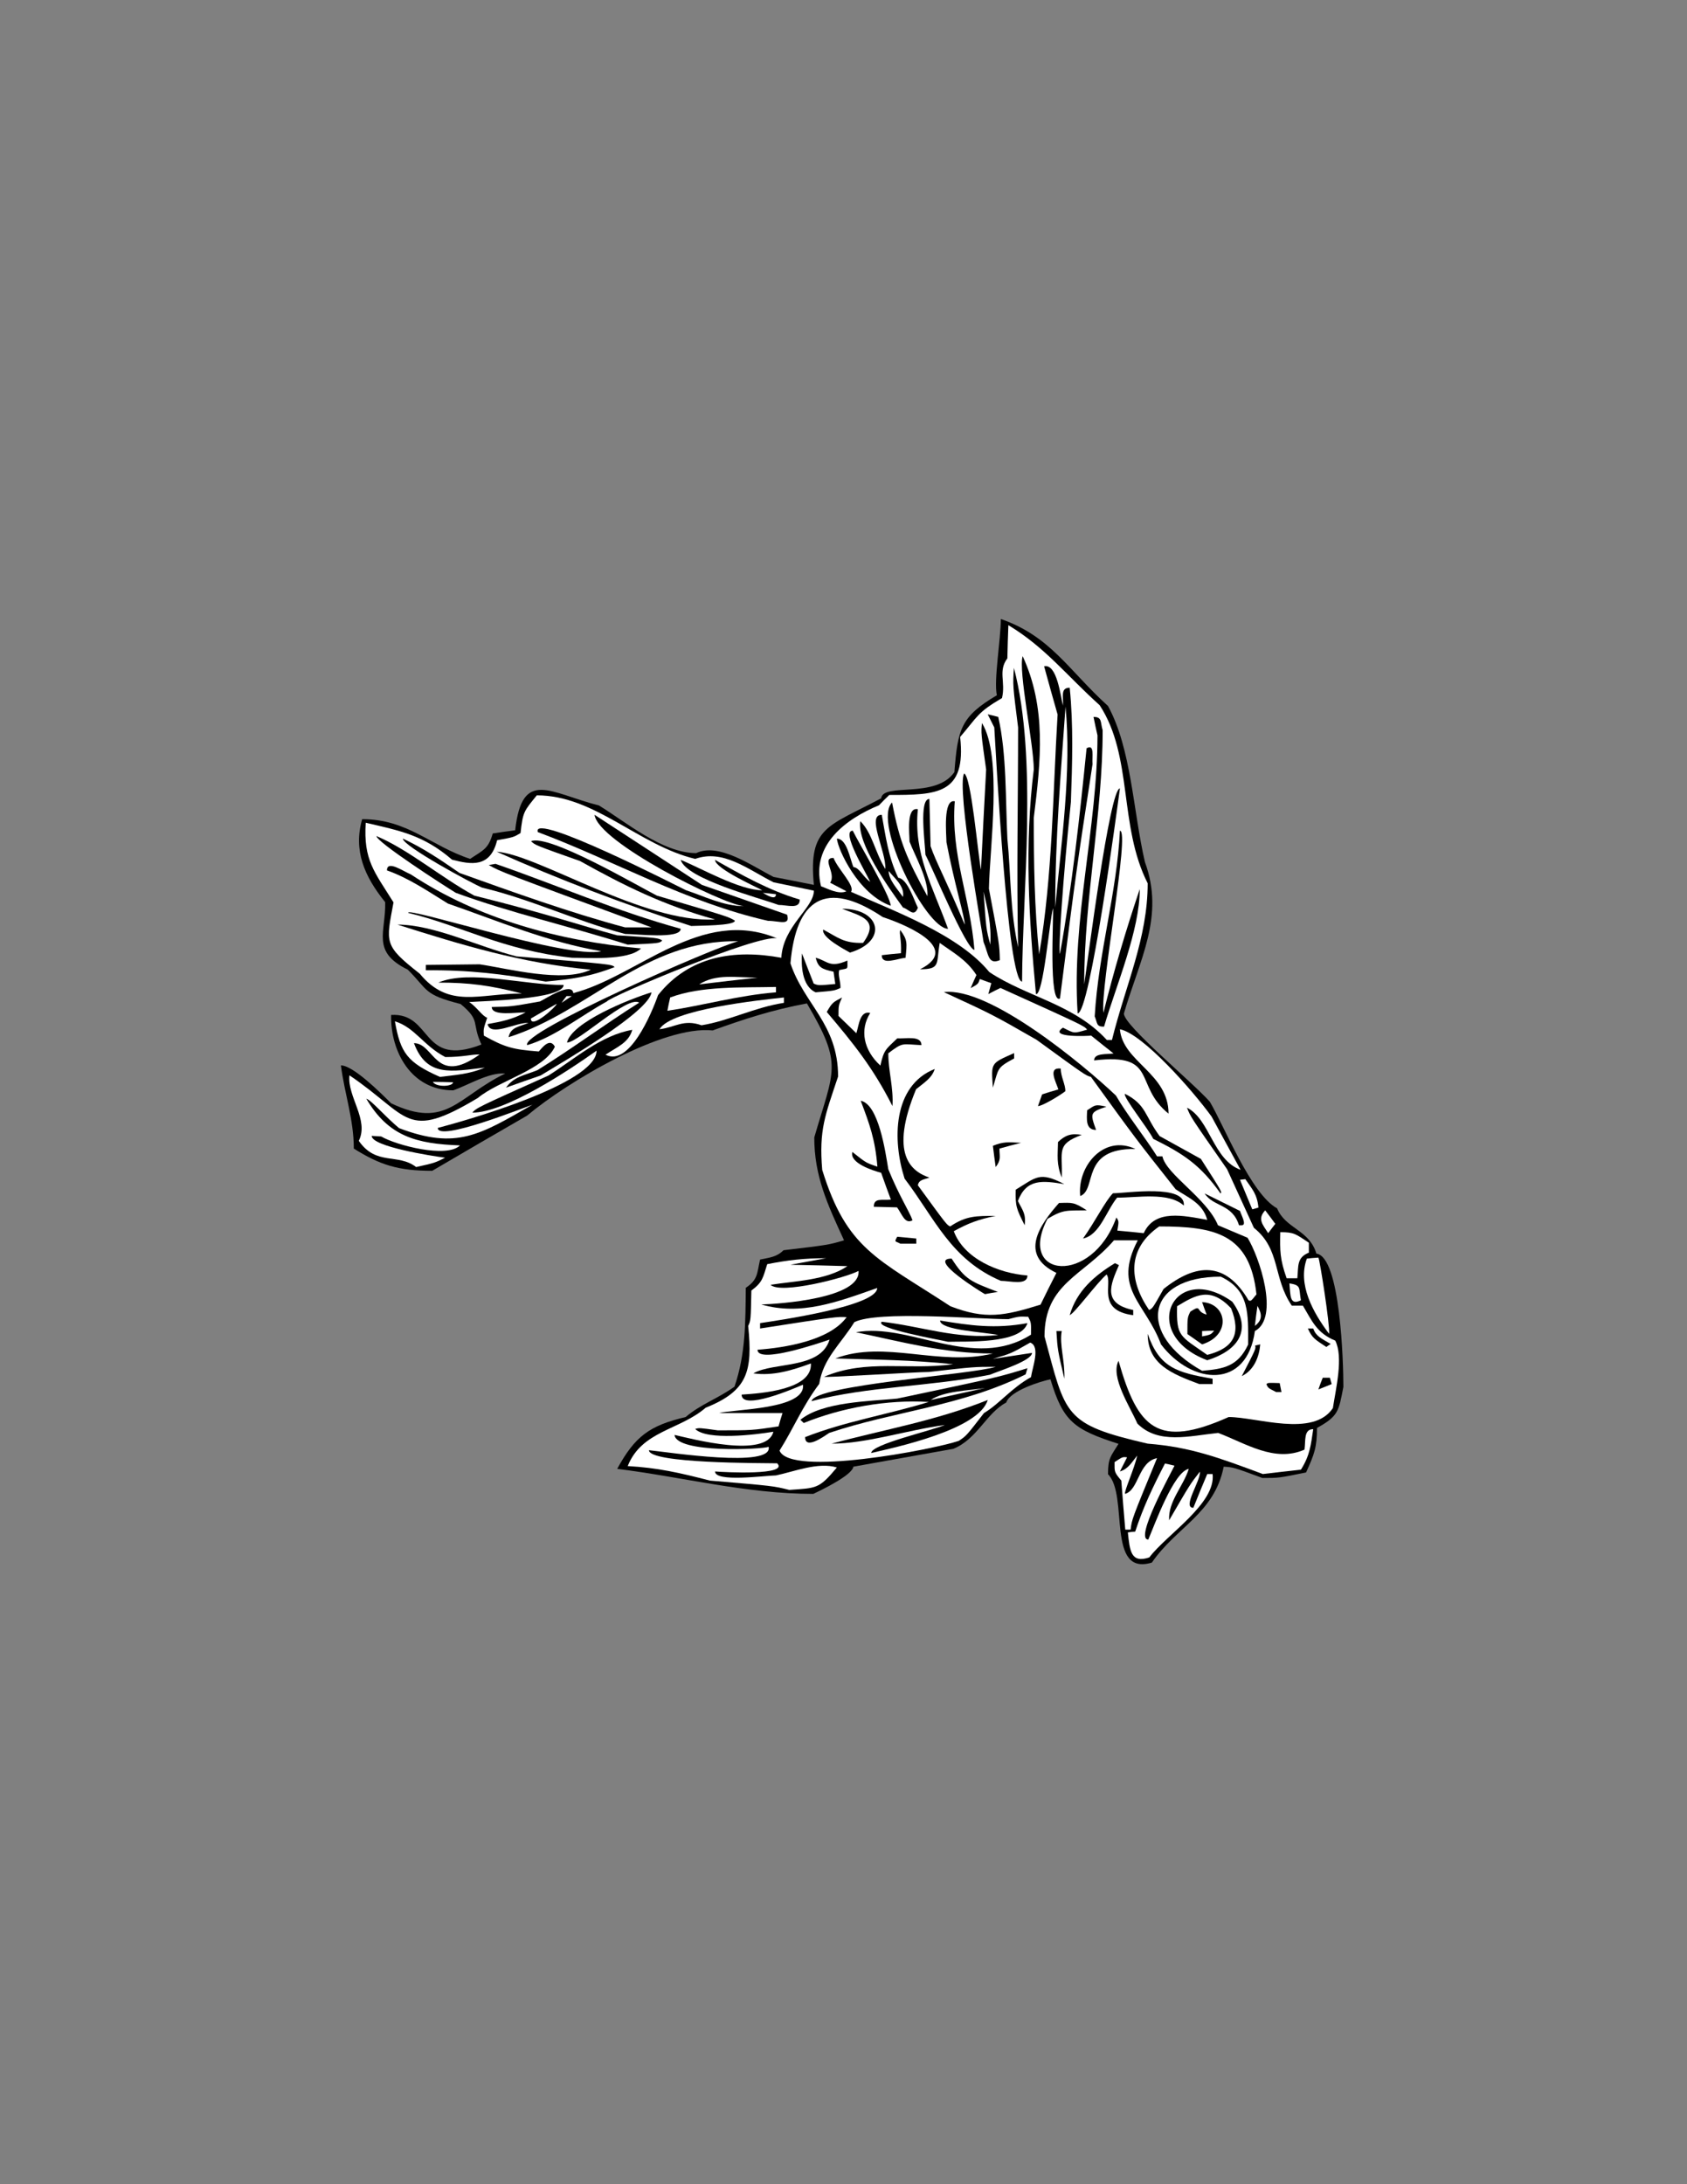 <?xml version="1.0" encoding="utf-8"?>
<!-- Generator: Adobe Illustrator 14.0.0, SVG Export Plug-In . SVG Version: 6.00 Build 43363)  -->
<!DOCTYPE svg PUBLIC "-//W3C//DTD SVG 1.0//EN" "http://www.w3.org/TR/2001/REC-SVG-20010904/DTD/svg10.dtd">
<svg version="1.0" id="Layer_1" xmlns="http://www.w3.org/2000/svg" xmlns:xlink="http://www.w3.org/1999/xlink" x="0px" y="0px"
	 width="612px" height="792px" viewBox="0 0 612 792" enable-background="new 0 0 612 792" xml:space="preserve">
<rect x="0" y="0" width="612" height="792" fill="#808080" stroke="none"/>
<g>
	<path fill="#000000" d="M401.956,534.564c0-5.904,1.008-6.48,3.815-11.017c-16.128-5.184-20.088-8.063-24.695-23.399
		c-3.271,0.638-14.582,4.078-16.057,8.424c-7.271,3.888-10.439,13.176-19.151,16.775c-12.097,2.16-24.192,4.32-36.288,6.48
		c-0.381,3.047-11.481,8.438-14.544,9.864c-24.48,0-47.664-6.192-71.136-9.072c6.408-11.736,11.664-15.696,24.84-18.792
		c5.472-4.68,11.736-6.696,17.712-11.016c4.104-11.952,3.96-23.473,4.104-35.856c4.464-2.952,4.032-5.256,5.184-10.224
		c3.168-0.721,5.904-0.792,8.496-3.385c16.344-1.943,16.344-1.943,21.96-3.6c-6.048-13.104-10.8-23.328-10.8-37.296
		c7.2-24.84,10.512-26.136-2.664-48.6c-12.456,2.304-22.824,5.688-34.2,9.792c-18.072-1.872-52.416,18.432-67.32,30.888
		c-11.52,6.624-22.968,13.319-34.416,20.016c-12.24,0-18.936-2.088-28.44-8.063c0-10.584-3.384-19.944-4.68-30.168
		c4.392,0,14.256,9.792,18.216,13.752c20.16,9.576,23.976-2.376,41.4-10.8c-5.904-0.504-13.464,4.228-18.864,6.1
		c-15.264,0-22.824-14.092-22.536-27.34c15.12-0.864,10.656,19.296,32.76,10.728c-3.744-8.064-0.072-8.496-7.56-14.688
		c-13.536-3.456-11.592-4.896-19.152-12.456c-13.392-6.552-7.92-13.536-8.208-24.48c-7.56-9.36-11.592-18.72-8.352-30.096
		c16.488,0,24.768,9.648,39.168,14.4c4.896-3.24,6.624-3.672,8.208-9.216c2.664-0.432,5.4-0.792,8.136-1.152
		c2.52-22.608,12.672-13.464,30.384-9c9.576,5.832,23.04,17.28,35.28,17.28c8.28-3.96,20.376,4.752,28.08,8.64
		c4.824,0.936,9.72,1.872,14.616,2.88c-2.049-21.124,5.224-21.153,24.408-31.392c0.727-5.813,19.831,0.301,26.567-9.504
		c1.225-15.48,2.232-20.088,15.408-27.864c-1.186-5.391,1.44-20.215,1.44-27.648c18.072,6.264,24.552,18.576,38.88,31.536
		c8.496,15.552,9.072,37.944,13.392,56.592c7.272,19.728-1.943,35.424-7.632,54.936c0,4.32,24.552,24.552,31.176,31.968
		c5.257,8.855,14.904,33.479,24.408,38.664c3.024,7.416,11.664,7.704,14.256,16.416c8.712,1.08,9.792,39.456,9.792,48.312
		c-1.728,8.929-1.8,10.584-9.576,14.904c0,6.912-0.936,9.504-3.96,16.128c-9.863,2.016-9.863,2.016-15.84,2.016
		c-10.512-3.888-10.512-3.888-14.04-4.104c-3.384,16.992-17.136,21.815-26.063,34.775
		C401.178,571.684,409.575,542.183,401.956,534.564L401.956,534.564z"/>
	<path fill="#FFFFFF" d="M409.156,555.66c0.863-0.145,1.728-0.216,2.664-0.288c2.951-9,6.479-16.344,10.8-24.696
		c1.151,0.216,2.304,0.504,3.456,0.792c-1.279,2.71-14.691,26.784-9.504,26.784c2.262-5.278,9.243-24.642,14.688-25.632
		c-1.943,6.264-7.56,11.808-7.128,18.647c7.561-13.031,7.561-13.031,11.16-17.64c0.362,3.264-6.569,13.104-2.376,13.104
		c1.656-4.104,3.312-8.208,5.04-12.24c0.647,0,1.296,0,1.944,0c1.224,10.728-16.561,21.815-22.969,30.24
		C410.237,566.964,409.865,562.329,409.156,555.66L409.156,555.66z"/>
	<path fill="#FFFFFF" d="M408.22,554.652c-0.504-5.977-1.008-11.88-1.439-17.784c-2.664-3.168-2.448-3.168-2.448-6.696
		c2.952-1.943,2.952-1.943,4.536-1.728c-0.864,1.655-1.729,3.384-2.592,5.111c2.951-0.863,4.319-3.312,6.264-5.76
		c-1.008,4.824-4.824,12.96-4.392,13.896c5.039-1.44,4.752-11.593,11.592-12.96c-9.145,22.176-9.145,22.176-9.576,25.92
		C409.516,554.652,408.868,554.652,408.22,554.652L408.22,554.652z"/>
	<path fill="#FFFFFF" d="M286.324,540.252c-5.76-1.439-5.76-1.439-28.8-3.384c-11.088-2.88-19.152-4.68-29.808-5.256
		c5.112-12.816,18.72-12.96,28.296-21.168c15.264-6.12,17.064-13.248,15.408-29.664c0.936-1.944,0.936-1.944,1.152-12.816
		c4.176-3.096,4.176-4.68,5.76-9.576c7.344-1.439,13.32-2.159,21.384-2.159c-4.32,0.791-8.64,1.584-12.96,2.376
		c6.84,0.144,13.752,0.287,20.664,0.504c-7.632,5.184-19.44,5.399-27.864,6.768c3.569,3.569,27.376-2.572,31.896-5.04
		c0.827,9.934-28.492,11.97-35.28,12.168c14.4,4.176,27.72-0.936,42.048-5.976c0,6.589-35.811,11.733-42.479,12.744
		c0,0.647,0,1.296,0,1.943c27.864-4.319,27.864-4.319,31.392-4.104c-6.192,8.496-22.392,11.088-32.328,11.808
		c0,5.27,22.549-2.458,26.136-3.672c-3.312,10.872-20.304,7.992-27.648,12.24c7.128,1.008,14.04-1.08,20.88-3.601
		c0.56,9.514-17.812,10.836-25.128,11.305c0,5.995,19.211-2.281,22.248-3.601c1.126,9.011-25.07,8.842-30.456,10.296
		c7.632,0,15.336,0,23.04,0c-0.504,1.584-1.008,3.168-1.44,4.824c-9.576,1.44-9.576,1.44-22.032,1.44
		c-6.768-0.937-6.768-0.937-8.208-0.504c4.248,4.248,21.888,2.088,28.368,1.008c-2.52,9.863-29.808,2.52-35.856,1.151
		c0.604,6.743,31.876,5.254,34.128,4.32c1.684,7.858-36.351,1.927-43.416,1.224c0,4.861,40.796,4.648,46.512,4.753
		c4.432,4.432-19.105,3.259-22.536,2.951c0,3.997,17.791,1.524,22.104,1.44c6.552-1.368,15.336-4.968,22.104-2.88
		C297.052,539.964,296.26,539.532,286.324,540.252L286.324,540.252z"/>
	<path fill="#FFFFFF" d="M458.116,534.492c-16.057-5.977-26.28-9.792-41.761-11.017c-30.6-7.056-29.663-10.151-37.439-38.88
		c0-19.224,14.112-21.96,25.2-34.848c2.88,0,5.76,0,8.64,0c-9.288,17.712,2.736,22.464,8.424,37.728
		c11.305,14.832,31.176,16.345,34.057-4.823c9.071-4.824,1.584-27-2.664-33.84c-3.601-1.513-7.2-3.024-10.729-4.536
		c-4.031-9.792-18.72-18.36-20.16-24.984c-0.647,0-1.296,0-1.943,0c-3.889-6.264-11.088-15.336-14.904-22.032
		c-12.24-11.592-46.08-39.528-62.424-37.512c17.784,8.208,17.784,8.208,33.624,17.28c17.712,12.888,17.712,12.888,19.728,13.464
		c16.272,22.464,16.272,22.464,30.744,40.752c4.464,3.023,9.792,4.968,11.448,11.088c-8.496-1.512-19.008-4.032-23.04,4.824
		c-3.24-0.36-6.408-0.648-9.576-0.937c0.576-3.384,0.576-3.384-0.359-4.752c-8.856,24.769-36.288,22.032-24.984,0.504
		c5.832-3.527,6.984-2.952,14.256-3.096c-4.68-3.024-5.184-2.808-10.08-2.664c-6.984,7.92-14.688,18.792-0.936,25.344
		c-1.944,3.816-3.889,7.633-5.761,11.521c-13.248,4.104-19.943,5.472-32.688,0.576c-26.64-17.424-37.584-20.664-46.512-49.464
		c-1.224-14.544,1.08-19.801,5.76-33.84c0-19.08-12.384-26.208-17.28-41.04c2.016-23.184,12.672-30.672,33.48-16.776
		c5.544,1.8,29.808,10.8,13.535,18.936c7.561,0,5.832-2.088,7.129-9.576c4.752,3.456,9.72,6.048,13.319,11.664
		c-0.72,1.584-1.439,3.168-2.088,4.752c2.736-1.512,2.736-1.512,3.312-3.312c1.368,0.504,2.735,1.008,4.176,1.512
		c-0.36,1.296-0.72,2.592-1.08,3.96c1.44-0.792,2.88-1.512,4.392-2.232c30.24,13.68,30.24,13.68,31.464,15.12
		c-5.04,1.44-4.464,1.44-8.783-0.72c-5.655,3.77,9.54,3.017,10.224,2.88c2.664,2.16,5.4,4.32,8.136,6.48
		c-2.497,0.378-7.056-0.225-7.056,2.52c23.487-2.811,14.186,8.996,27,19.296c0-14.688-16.632-18.721-17.64-30.601
		c8.352,1.656,26.495,22.32,33.264,31.68c3.456,6.408,6.984,12.816,10.512,19.297c-10-3.636-11.091-18.304-19.439-22.536
		c1.224,3.239,1.224,3.239,14.544,22.319c3.239,7.057,6.479,14.112,9.72,21.24c9.792,7.848,6.84,18.145,13.752,28.224
		c1.296,0,2.664,0,4.032,0c3.168,5.328,5.04,10.009,11.735,12.673c3.024,6.048,0.217,17.352-0.863,24.479
		c-7.128,10.729-27.648,3.24-37.8,3.24c-25.776,11.52-32.977,4.176-39.961-20.376c-3.023,5.832,4.104,16.488,6.841,22.752
		c7.632,7.632,18.863,4.464,29.304,3.384c9.792,3.672,20.448,10.872,31.32,6.048c0.457-3.204-0.357-7.416,3.168-7.416
		c-0.864,5.688-1.152,9.433-4.464,14.688C467.332,533.412,462.724,533.916,458.116,534.492L458.116,534.492z"/>
	<path fill="#FFFFFF" d="M282.796,525.996c5.256-8.352,8.208-15.912,14.4-24.192c1.44-9.288,7.776-14.399,12.745-22.392
		c8.567-4.248,44.352-1.08,55.872-1.08c3.888-1.008,3.888-1.008,7.199-0.864c1.08,2.16,1.08,2.16,1.008,6.48
		c-20.88,13.248-44.136-4.536-63.504-0.864c16.704,3.456,31.824,7.704,49.681,7.704c-19.513,4.824-39.24-5.04-57.168,1.8
		c14.184,0.432,27.648,0.504,42.768,2.088c-16.56,2.305-31.392-2.016-46.8,4.536c0,0.433,33.248-1.728,38.016-1.728
		c16.344-1.872,16.344-1.872,24.192-1.872c-8.692,2.852-65.498,6.521-66.816,12.456c20.808-5.473,42.768-5.185,64.728-9.576
		c3.11-1.333,15.264-5.079,15.264-7.92c-4.752,0.72-9.504,1.439-14.184,2.16c6.624-1.944,6.624-1.944,13.536-5.904
		c3.815,1.439,0.792,8.928,0.287,12.528c-7.128,3.96-11.304,9.575-17.063,13.031c-6.408,8.28-6.408,8.28-9.144,10.08
		C338.614,525.604,286.64,535.619,282.796,525.996L282.796,525.996z"/>
	<path fill="#000000" d="M316.06,526.86c0-3.109,21.999-8.127,26.712-10.152c-13.535,1.8-28.367,6.768-41.111,6.768
		c19.296-5.184,37.8-8.279,56.664-15.84C355.084,518.436,324.772,524.844,316.06,526.86L316.06,526.86z"/>
	<path fill="#000000" d="M292.084,521.1c14.688-5.76,29.376-7.991,44.856-12.743c-15.12-0.937-31.681,2.088-45.36,7.632
		c-0.432-0.433-0.864-0.792-1.224-1.152c7.992-6.552,24.912-6.696,35.136-7.704c36.504-7.704,36.504-7.704,47.231-11.016
		c-0.216,0.72-0.432,1.439-0.647,2.231c-23.256,11.593-47.952,13.393-71.28,21.24C298.669,521.025,292.084,525.75,292.084,521.1
		L292.084,521.1z"/>
	<path fill="#FFFFFF" d="M337.66,507.636c4.68-3.239,13.68-3.384,19.656-4.319C350.764,504.756,344.212,506.196,337.66,507.636
		L337.66,507.636z"/>
	<path fill="#000000" d="M462.94,504.756c-2.881-1.439-2.881-1.439-3.528-2.808c0.504-0.576,0.504-0.576,4.824-0.433
		c0.216,1.08,0.432,2.16,0.647,3.24C464.236,504.756,463.588,504.756,462.94,504.756L462.94,504.756z"/>
	<path fill="#000000" d="M478.276,503.82c0.504-1.44,1.008-2.88,1.584-4.248c0.863,0,1.728,0,2.592,0c0.216,0.72,0.432,1.512,0.647,2.304
		C481.444,502.524,479.86,503.172,478.276,503.82L478.276,503.82z"/>
	<path fill="#000000" d="M435.076,501.876c-10.008-3.744-18.721-7.2-18.721-18.216c4.248,12.24,10.513,14.04,23.545,16.271c0,0.648,0,1.297,0,1.944
		C438.244,501.876,436.66,501.876,435.076,501.876L435.076,501.876z"/>
	<path fill="#000000" d="M386.116,499.932c-2.448-10.439-2.448-10.439-2.88-17.279c0.647,0,1.296,0,1.943,0
		C384.244,487.62,386.404,493.524,386.116,499.932L386.116,499.932z"/>
	<path fill="#000000" d="M450.484,498.996c5.184-10.008,5.184-10.008,4.823-11.088c0.576-0.145,1.225-0.288,1.872-0.433
		C456.82,491.868,455.02,496.764,450.484,498.996L450.484,498.996z"/>
	<path fill="#FFFFFF" d="M436.084,497.052c-23.76-13.248-20.664-34.128,6.768-34.128c10.584,4.968,9.937,13.608,9.937,24.624
		C449.116,495.396,444.004,496.404,436.084,497.052L436.084,497.052z"/>
	<path fill="#000000" d="M437.956,493.236c-25.2-9.504-12.168-36.36,9.072-21.24C454.804,482.724,448.54,489.924,437.956,493.236L437.956,493.236z"
		/>
	<path fill="#FFFFFF" d="M437.956,491.292c-9.937-6.984-11.232-6.552-10.944-17.64c6.769-4.104,12.097-7.2,19.584,0.72
		C450.34,483.732,447.532,488.844,437.956,491.292L437.956,491.292z"/>
	<path fill="#000000" d="M481.156,488.412c-4.032-2.664-5.112-3.168-6.696-6.696c0.648,0,1.296,0,1.944,0c1.008,2.88,2.951,3.601,6.336,5.616
		C482.164,487.692,481.66,488.052,481.156,488.412L481.156,488.412z"/>
	<path fill="#000000" d="M436.084,487.476c-1.8-1.296-3.6-2.52-5.328-3.743c0-5.977,0-5.977,1.08-8.137c4.383-2.831,1.632-0.036,5.904,1.08
		c-0.576-1.512-1.152-3.023-1.656-4.536C445.228,472.645,446.812,484.164,436.084,487.476L436.084,487.476z"/>
	<path fill="#000000" d="M343.924,486.54c-2.482-0.62-26.998-4.912-24.048-7.272c14.544,1.656,27.144,6.48,42.264,4.824
		c-4.821-1.085-21.096-1.712-21.096-5.256c11.016,1.8,19.872,3.096,31.68,0.937C370.42,487.476,349.972,486.324,343.924,486.54
		L343.924,486.54z"/>
	<path fill="#FFFFFF" d="M436.084,484.596c0-0.647,0-1.296,0-1.943c1.44-0.072,2.88-0.145,4.392-0.145
		C439.252,483.948,439.252,483.948,436.084,484.596L436.084,484.596z"/>
	<path fill="#FFFFFF" d="M482.164,483.66c-5.832-7.704-11.521-18-8.064-27.288c1.368-0.144,2.736-0.288,4.177-0.36
		C478.78,456.66,482.524,480.708,482.164,483.66L482.164,483.66z"/>
	<path fill="#FFFFFF" d="M455.236,480.78c0.288-2.448,0.576-4.896,0.936-7.272C457.54,476.1,458.404,478.332,455.236,480.78
		L455.236,480.78z"/>
	<path fill="#000000" d="M388.06,476.892c2.521-8.712,8.856-14.256,16.416-18.863c0.433,0.216,0.937,0.432,1.44,0.72
		c-3.096,7.128-6.12,13.896,5.184,16.271c0,0.576,0,1.225,0,1.872c-13.464-1.728-7.344-11.663-9.647-14.76
		C398.14,464.868,389.932,476.1,388.06,476.892L388.06,476.892z"/>
	<path fill="#FFFFFF" d="M416.86,475.02c-7.345-10.728-8.064-22.176,3.672-30.312c20.16,0,32.903,2.664,35.28,24.624
		c-2.017,2.52-2.017,2.52-2.881,2.16c-8.352-14.256-19.08-13.464-30.815-4.104C418.156,474.372,418.156,474.372,416.86,475.02
		L416.86,475.02z"/>
	<path fill="#FFFFFF" d="M467.764,465.372c4.477,0.64,3.33,1.719,4.177,6.12C467.799,473.551,468.177,469.714,467.764,465.372
		L467.764,465.372z"/>
	<path fill="#000000" d="M357.316,469.26c-0.735-0.358-21.164-12.888-12.097-12.888c4.968,7.704,6.984,8.352,16.776,12.096
		C360.412,468.684,358.828,468.972,357.316,469.26L357.316,469.26z"/>
	<path fill="#000000" d="M363.076,464.436c-18.216-7.775-23.977-22.68-34.92-37.079c-4.464-13.896-4.32-33.696,10.943-39.745
		c-1.008,3.312-3.96,5.04-6.768,7.344c-9.807,23.684-1.765,29.806,4.824,32.04c-1.934,0.752-3.825,0.704-4.176,2.808
		c10.512,14.4,10.512,14.4,11.735,14.904c5.76-3.888,9.433-3.816,16.488-3.816c-6.336,1.297-9.792,2.593-15.192,5.544
		c3.672,9.937,16.128,15.265,26.712,16.057C372.724,466.247,366.417,464.436,363.076,464.436L363.076,464.436z"/>
	<path fill="#FFFFFF" d="M466.756,463.5c-2.448-6.912-2.448-9.936-2.304-16.704c4.968,0,5.472,0.576,10.368,3.816
		c0,1.151,0,2.376,0,3.6c-4.465,1.8-3.744,4.896-4.177,9.288C469.348,463.5,468.052,463.5,466.756,463.5L466.756,463.5z"/>
	<path fill="#000000" d="M326.644,450.972c-1.865-1.036-2.359-0.406-1.151-2.52c2.304,0.216,4.607,0.432,6.912,0.647c0,0.576,0,1.225,0,1.872
		C330.46,450.972,328.516,450.972,326.644,450.972L326.644,450.972z"/>
	<path fill="#000000" d="M392.884,449.1c4.248-5.903,8.208-13.823,10.872-16.416c4.829,0,26.494-3.434,25.704,4.465
		c-5.544-5.04-17.064-2.809-24.192-2.881C401.308,439.092,399.004,447.804,392.884,449.1L392.884,449.1z"/>
	<path fill="#FFFFFF" d="M460.06,447.156c-2.088-3.24-3.96-5.185-1.079-8.28c1.224,1.584,2.447,3.24,3.672,4.896
		C461.788,444.852,460.924,446.004,460.06,447.156L460.06,447.156z"/>
	<path fill="#000000" d="M371.716,444.276c-3.023-6.048-3.384-6.841-3.24-12.889c7.488-4.536,8.568-6.695,17.641-2.016
		c-7.992-1.296-13.752-2.016-16.849,6.12C370.852,438.732,372.292,440.028,371.716,444.276L371.716,444.276z"/>
	<path fill="#000000" d="M449.476,444.276c-2.447-7.849-9.359-6.624-12.456-11.521c4.248,2.088,8.496,4.176,12.816,6.336
		c0.452,1.552,2.6,5.185,0.612,5.185C450.124,444.276,449.8,444.276,449.476,444.276L449.476,444.276z"/>
	<path fill="#000000" d="M325.42,437.796c-2.808-0.072-5.616-0.144-8.424-0.216c0-3.373,2.942-2.256,6.191-2.592
		c-1.224-3.24-2.376-6.48-3.527-9.721c-2.982-0.806-11.593-3.525-10.44-7.56c4.968,3.96,4.968,3.96,9.072,5.328
		c-0.792-9.864-2.808-15.336-6.048-23.904c6.479,1.296,8.928,18.288,10.008,24.84c3.96,9.721,7.56,15.12,8.784,18.504
		C328.248,444.069,327.205,440.145,325.42,437.796L325.42,437.796z"/>
	<path fill="#FFFFFF" d="M454.3,438.516c-1.512-3.6-3.023-7.199-4.464-10.728c0.648-0.072,1.296-0.144,1.944-0.216
		c2.376,3.527,4.248,5.256,4.752,10.296C455.74,438.084,455.02,438.3,454.3,438.516L454.3,438.516z"/>
	<path fill="#000000" d="M391.876,433.692c-1.152-10.801,8.568-22.464,20.016-17.064C391.774,416.313,398.13,431.318,391.876,433.692
		L391.876,433.692z"/>
	<path fill="#000000" d="M442.78,432.756c-7.272-10.224-13.104-14.184-24.408-19.8c-1.848-3.737-10.985-15.138-10.296-16.344
		c7.775,3.888,7.2,8.063,12.6,15.336c4.968,2.735,9.937,5.472,14.977,8.28C443.355,432.252,443.355,432.252,442.78,432.756
		L442.78,432.756z"/>
	<path fill="#000000" d="M385.18,426.996c-2.016-4.968-1.439-8.064-1.367-12.888c2.663-2.521,4.752-3.24,8.64-2.593
		C383.02,414.972,385.54,417.42,385.18,426.996L385.18,426.996z"/>
	<path fill="#FFFFFF" d="M150.964,423.18c-6.624-5.111-14.472-0.359-20.808-9.504c3.816-7.632-4.248-16.056-3.384-23.76
		c22.032,14.904,20.232,23.976,46.584,8.208c7.632-6.336,24.048-10.224,27.936-18.576c-1.8-3.456-4.68,0.432-5.832,1.728
		c-9.432-0.72-12.312-1.512-19.944-5.76c-0.144-2.448-0.144-2.448,1.224-6.48c-1.8-0.576-3.744-3.888-6.552-5.688
		c4.651-0.375,34.272-0.932,34.272-6.192c-13.68,0.144-34.2-5.688-45.432-0.864c11.376,0,18.72,1.008,30.312,3.96
		c-15.552,0-26.424,5.688-37.08-7.2c-13.104-10.296-12.24-11.088-9.504-25.848c-6.984-11.16-10.944-15.336-10.08-28.872
		c12.384,2.88,20.952,4.464,31.32,13.392c6.84,1.771,13.896,3.067,16.344-7.056c5.976-1.08,5.976-1.08,8.496-2.592
		c0.864-7.776,1.224-7.92,5.904-13.68c21.096,0,36.936,18.144,57.456,23.04c10.152-3.6,19.008,3.744,28.44,8.496
		c4.824,1.008,9.72,2.016,14.616,3.024c0,6.336-11.16,12.744-11.808,24.336c-17.208-3.168-33.48-0.576-44.712,13.536
		c-2.383,6.761-10.494,26.081-19.08,21.6c4.248-2.808,8.424-4.32,9.72-9c-11.304,1.944-20.736,10.44-30.384,16.56
		c-25.992,11.664-25.992,11.664-27.648,13.464c11.88,0,34.632-15.048,45.072-22.464c0,12.168-49.248,25.848-57.6,28.008
		c0,5.119,30.934-7.252,34.344-8.424c-19.08,10.943-27.504,16.416-48.384,8.496c-5.04-4.177-10.224-10.296-11.88-10.656
		c8.064,13.68,18.144,16.344,33.984,16.92c-4.765,4.765-23.189-0.064-28.584-3.24c-1.152-0.072-2.304-0.144-3.456-0.216
		c0,3.873,21.619,7.257,26.64,7.92C157.732,421.668,157.732,421.668,150.964,423.18L150.964,423.18z"/>
	<path fill="#000000" d="M361.204,423.18c-0.36-2.592-0.72-5.184-1.008-7.704c3.744-1.512,5.399-1.367,10.224-1.079
		c-2.664,0.647-5.256,1.367-7.848,2.088C362.572,419.364,363.292,420.516,361.204,423.18L361.204,423.18z"/>
	<path fill="#000000" d="M394.396,402.588c3.024-1.943,2.809-2.231,6.984-1.296c-5.976,2.016-5.976,2.304-3.744,8.424
		C393.734,409.716,394.247,405.718,394.396,402.588L394.396,402.588z"/>
	<path fill="#000000" d="M323.764,401.076c-7.056-13.968-14.256-22.824-23.832-34.128c1.944-3.384,2.232-3.528,5.544-5.256
		c-1.296,2.88-1.296,2.88-1.296,6.696c2.16,2.088,4.32,4.176,6.48,6.264c0.947-2.904,1.243-8.293,5.04-7.344
		c-3.889,6.12-2.448,13.464,3.672,19.08c1.296-5.832,2.016-5.904,6.12-9.864c3.182,0.159,8.784-1.132,8.784,2.448
		c-7.2-0.36-6.624-1.152-12.024,2.952C322.252,388.404,324.196,394.452,323.764,401.076L323.764,401.076z"/>
	<path fill="#000000" d="M376.54,401.076c0.504-1.44,1.008-2.88,1.512-4.248c1.944-0.648,3.889-1.224,5.904-1.8
		c-0.985-2.957-3.885-8.087,0.864-7.56c0,3.024,1.728,5.76,1.655,8.208C384.994,396.891,378.244,401.076,376.54,401.076
		L376.54,401.076z"/>
	<path fill="#000000" d="M183.58,394.38c2.808-4.032,6.768-4.464,11.376-6.336c12.6-7.776,24.12-16.416,36.936-24.48
		c-4.231-2.784-22.027,14.472-26.208,14.472c1.8-7.416,22.464-15.696,30.672-18.216c-1.008,7.128-31.248,24.696-40.248,30.168
		C191.932,391.428,187.756,392.868,183.58,394.38L183.58,394.38z"/>
	<path fill="#000000" d="M360.196,394.38c-0.648-9.144-0.864-8.712,7.704-12.528c0,0.648,0,1.296,0,1.944
		C361.492,387.252,362.355,387.324,360.196,394.38L360.196,394.38z"/>
	<path fill="#FFFFFF" d="M157.012,392.292c2.448,0,4.896,0.072,7.344,0.144C164.356,393.99,158.246,394.349,157.012,392.292
		L157.012,392.292z"/>
	<path fill="#FFFFFF" d="M159.604,390.492c-11.88-5.256-14.328-8.712-16.344-20.16c7.272,2.232,10.368,8.856,18.288,12.96
		c6.552,0,9.432-1.008,12.456-0.936c-16.106,11.618-16.361-4.104-23.832-4.104c4.608,12.384,13.536,10.296,25.704,8.856
		C170.188,389.556,165.148,389.772,159.604,390.492L159.604,390.492z"/>
	<path fill="#000000" d="M191.284,378.972c-2.999-4.498,68.784-35.888,76.536-37.656c-33.984-0.72-53.928,25.488-83.304,34.776
		c0.666-3.664,3.872-3.788,7.2-5.184c-4.467-0.279-13.765,5.233-14.832,0.432c5.184-0.936,8.856-1.656,13.824-4.248
		c-3.232-0.057-12.312,1.521-12.312-1.944c6.984-0.144,6.984-0.144,17.496-2.016c1.731-0.792,11.56-7.314,12.096-3.024
		c23.472-6.12,46.224-31.392,73.872-19.872c-7.081-1.426-60.392,21.019-61.704,22.896
		C210.724,368.316,201.364,375.948,191.284,378.972L191.284,378.972z"/>
	<path fill="#FFFFFF" d="M401.524,377.1c-11.952-13.032-29.089-15.624-42.624-24.624c-11.16-13.608-34.416-22.032-50.185-29.088
		c1.584-2.217-4.719-8.13-6.336-12.312c-4.596,0,1.156,5.628-1.224,9c1.944,1.008,3.888,2.016,5.904,3.096
		c-2.808,1.368-7.2-1.152-9.216-1.8c-3.744-15.12,9.288-24.552,21.024-29.376c1.224-1.296,2.448-2.52,3.744-3.744
		c17.279,0,28.008-0.144,25.704-21.024c6.479-7.56,6.119-8.784,15.191-14.112c1.368-5.904-1.512-9.792,1.944-14.4
		c0.072-4.032,0.216-8.064,0.36-12.024c13.392,8.064,21.096,18.216,33.119,29.016c12.168,18.576,6.84,43.776,17.424,64.584
		c0,19.944-8.063,37.008-12.96,56.808C402.748,377.1,402.1,377.1,401.524,377.1L401.524,377.1z"/>
	<path fill="#FFFFFF" d="M239.236,373.212c4.248-7.272,36.576-10.584,45.144-11.52c0,0.648,0,1.296,0,1.944
		c-10.728,1.656-19.728,6.48-29.88,8.136C247.948,369.468,245.068,372.492,239.236,373.212L239.236,373.212z"/>
	<path fill="#000000" d="M397.132,368.532c1.368-23.184,8.064-44.784,9.145-67.32c3.766,0-7.186,56.619-5.977,66.024
		c3.816-15.408,8.208-30.096,13.176-44.856c0,14.976-8.495,34.704-12.96,49.896C397.631,372.276,398.209,371.147,397.132,368.532
		L397.132,368.532z"/>
	<path fill="#FFFFFF" d="M192.58,369.324c3.096-1.8,6.192-3.6,9.36-5.328C202.107,364.721,192.58,373.457,192.58,369.324
		L192.58,369.324z"/>
	<path fill="#000000" d="M390.94,367.452c-2.232-34.416,7.199-67.32,7.199-100.8c-0.504-2.232-1.008-4.464-1.439-6.696
		c3.214,0,2.41,1.861,3.312,4.824c0,30.6-6.695,60.912-6.695,92.16c1.153-7.445,9.23-71.064,12.96-71.064
		C405.146,294.235,395.398,367.452,390.94,367.452L390.94,367.452z"/>
	<path fill="#FFFFFF" d="M242.116,366.516c0.288-1.656,0.648-3.24,1.008-4.824c11.376-4.248,25.776-3.528,38.376-3.816
		c0,0.648,0,1.296,0,1.944C267.532,360.972,255.22,364.572,242.116,366.516L242.116,366.516z"/>
	<path fill="#FFFFFF" d="M203.74,363.636c0.576-0.864,1.152-1.656,1.8-2.448c0.576,0,1.224,0,1.872,0
		C206.188,361.98,204.964,362.772,203.74,363.636L203.74,363.636z"/>
	<path fill="#000000" d="M382.012,329.292c-1.28,4.522-3.501,31.683-6.191,31.176c-2.593-27.72-4.177-54.288-0.792-81.432
		c0-9.197-5.685-35.742-4.032-41.112c8.64,18.792,6.624,37.728,4.032,58.608c0,16.416,0.216,32.256,1.943,49.536
		c4.896-28.656,4.969-58.608,6.696-86.976c-1.656-5.832-3.312-11.664-4.896-17.496c4.687-1.042,5.951,10.79,6.841,14.256
		c0.217-3.255-0.995-6.48,2.447-6.48c1.368,13.464,0.937,27.36,0.433,41.4c-2.88,27.576-4.68,54.576-3.96,55.08
		c4.392-24.624,7.2-50.04,9.647-74.52c3.036-1.735,1.907,3.146,2.16,5.76c-5.904,38.592-5.904,38.592-11.808,84.96
		C380.339,364.375,382.281,332.563,382.012,329.292L382.012,329.292z"/>
	<path fill="#000000" d="M295.9,359.82c-5.112-2.232-5.256-10.152-4.968-14.112c1.368,3.6,2.808,7.272,4.248,10.944
		c1.728,0.72,1.728,0.72,7.848,0.144c-0.216-1.512-0.432-3.024-0.648-4.464c-4.392-0.936-5.544-1.584-6.48-5.04
		c4.32,1.08,4.968,3.888,11.52,1.008c0,3.497,0.449,2.671-2.952,3.456c-0.576,1.8,0.504,4.032,0.432,6.48
		C302.668,359.244,302.668,359.244,295.9,359.82L295.9,359.82z"/>
	<path fill="#FFFFFF" d="M253.636,356.94c6.192-3.96,13.392-2.448,21.168-2.448C267.748,355.284,260.692,356.076,253.636,356.94
		L253.636,356.94z"/>
	<path fill="#000000" d="M197.98,355.932c-15.84-2.808-28.008-4.248-43.488-4.104c0-0.648,0-1.296,0-1.944c6.48-0.072,12.96-0.144,19.512-0.216
		c10.224,1.512,30.096,6.84,40.32,1.944c-25.128-2.376-46.8-8.928-70.128-16.344c13.248,0,29.16,7.992,43.2,11.52
		c34.56,2.88,34.56,2.88,35.568,3.888C213.676,354.276,207.484,354.996,197.98,355.932L197.98,355.932z"/>
	<path fill="#000000" d="M360.7,263.772c-0.792-1.584-1.584-3.168-2.376-4.752c1.224,0.288,2.52,0.576,3.815,0.936
		c3.097,13.536,2.593,29.664,3.312,44.136c1.296,13.104,0.923,25.93,3.888,39.384c-0.576-27.072,0-53.208,0-79.704
		c-1.944-15.336-1.944-15.336-1.512-21.6c8.64,33.048,3.096,80.712,2.952,113.76C365.459,355.932,361.316,272.847,360.7,263.772
		L360.7,263.772z"/>
	<path fill="#000000" d="M356.812,341.604c-0.433-3.312-9.864-56.16-7.057-61.128c2.592,0.864,4.968,29.088,6.12,34.92
		c0.576-12.168,1.224-24.264,1.872-36.36c-1.872-13.248-1.872-13.248-1.512-16.848c7.487,12.096,2.808,45.144,2.52,60.048
		c3.816,20.16,3.816,20.16,3.96,25.92C358.368,349.968,358.647,345.887,356.812,341.604L356.812,341.604z"/>
	<path fill="#000000" d="M319.876,346.356c2.304-0.288,4.608-0.504,6.984-0.72c0.216-5.04-0.721-6.984-0.288-8.424
		c2.735,3.672,2.447,4.752,1.943,10.08C325.271,347.616,319.876,350.128,319.876,346.356L319.876,346.356z"/>
	<path fill="#000000" d="M207.556,347.292c-25.083-2.671-40.392-11.736-59.472-16.272c-0.905-2.459,58.425,16.906,70.056,13.896
		c-19.584-3.312-37.512-11.016-55.656-17.28c-7.56-4.68-14.328-9.288-22.104-12.024c0-3.913,5.949,0.364,8.64,1.44
		c24.408,16.128,53.64,24.12,83.52,26.856C227.932,348.516,212.092,347.22,207.556,347.292L207.556,347.292z"/>
	<path fill="#000000" d="M308.355,345.42c-1.889-1.089-10.434-5.494-9.72-8.352c5.328,2.808,7.416,5.04,14.473,4.824
		c6.264-8.568-1.009-9.72-7.632-12.384C319.444,329.508,322.252,341.244,308.355,345.42L308.355,345.42z"/>
	<path fill="#000000" d="M335.716,309.924c-0.086-4.068-2.439-20.232,1.44-20.232c0.144,5.688,0.288,11.376,0.432,17.136
		c1.944,5.76,5.76,12.528,12.384,28.44c0.145-2.304-3.744-14.76-6.624-29.88c0-2.615-1.359-15.807,3.024-14.832
		c-1.512,19.368,5.544,34.56,7.128,53.856C350.596,344.412,338.237,314.642,335.716,309.924L335.716,309.924z"/>
	<path fill="#000000" d="M227.716,342.54c-20.88-6.624-42.768-11.592-62.352-18.792c-4.121-2.489-28.8-18.434-28.8-20.592
		c11.952,5.112,23.04,14.76,35.496,21.6c26.856,6.696,37.44,10.512,51.84,14.4c14.832,0.936,14.832,0.936,16.344,1.872
		C239.236,342.036,239.236,342.036,227.716,342.54L227.716,342.54z"/>
	<path fill="#FFFFFF" d="M359.26,342.54c-1.512-5.688-1.512-5.688-2.447-19.224C358.324,330.012,359.692,334.98,359.26,342.54
		L359.26,342.54z"/>
	<path fill="#000000" d="M226.78,338.652c-18.072-4.752-34.128-12.6-51.84-16.776c-3.864-1.584-28.8-15.149-28.8-17.784
		c7.056,3.24,13.536,7.56,20.592,12.456c19.152,6.84,39.816,14.328,60.048,19.728c3.168,0,6.336,0,9.576,0
		c-54.72-20.16-54.72-20.16-59.04-22.608c0.792-0.144,1.584-0.288,2.448-0.432c22.104,7.632,43.776,17.136,67.176,23.544
		C246.94,340.625,230.856,338.652,226.78,338.652L226.78,338.652z"/>
	<path fill="#000000" d="M323.62,290.988c2.808,14.688,5.399,20.304,12.815,33.984c0.505-5.976-4.607-14.832-6.479-19.8
		c0-2.747-1.286-12.693,3.024-11.736c-1.656,15.984,5.184,27.576,10.943,43.344C335.893,336.78,316.482,298.125,323.62,290.988
		L323.62,290.988z"/>
	<path fill="#000000" d="M250.756,335.772c-23.76-7.632-48.672-17.136-70.56-26.928c14.877,0.981,53.239,26.033,79.2,24.552
		c-18.432-5.04-32.832-12.168-48.96-21.168c-16.272-5.76-16.272-5.76-17.784-7.2c6.408-2.736,38.448,16.056,45.648,19.728
		c25.92,7.632,25.92,7.632,28.296,9.072C266.596,335.752,253.192,335.605,250.756,335.772L250.756,335.772z"/>
	<path fill="#000000" d="M278.62,333.9c-29.736-6.696-55.944-21.888-83.52-32.184c-2.592-7.776,51.768,20.16,53.784,21.096
		c6.408,2.088,13.536,5.76,20.952,5.76c-7.726-0.646-53.017-23.29-54.144-33.12c12.96,8.424,25.92,16.92,38.952,25.416
		c10.296,3.6,20.592,7.2,30.888,10.8C286.789,335.858,282.735,333.9,278.62,333.9L278.62,333.9z"/>
	<path fill="#000000" d="M327.58,329.076c-5.256-7.272-16.776-23.328-15.48-31.32c4.393,4.392,5.256,11.16,9.072,17.352
		c0.392-6.263-6.996-19.656-1.296-19.656c1.44,7.776,2.304,15.192,5.976,22.824c3.361,0.42,5.583,7.781,7.129,10.872
		C331.565,332.786,329.807,329.712,327.58,329.076L327.58,329.076z"/>
	<path fill="#000000" d="M303.604,304.092c3.559,0,4.695,7.06,5.976,10.296c2.304,0.288,3.312,3.384,6.12,5.4
		c-1.555-3.428-10.763-18.576-6.336-18.576c1.872,3.96,13.752,23.76,13.752,27.216C311.321,324.201,303.954,308.005,303.604,304.092
		L303.604,304.092z"/>
	<path fill="#FFFFFF" d="M382.804,329.076c0-24.84,2.017-48.528,3.744-72.864C388.78,279.468,385.036,305.172,382.804,329.076
		L382.804,329.076z"/>
	<path fill="#000000" d="M282.436,328.14c-7.056-2.592-33.48-9.432-35.496-16.344c7.272,2.952,21.312,11.016,29.592,11.016
		c-1.663-0.967-17.136-7.837-17.136-11.016c9.288,5.256,19.512,11.088,30.744,14.4C290.14,329.834,285.671,328.14,282.436,328.14
		L282.436,328.14z"/>
	<path fill="#FFFFFF" d="M276.748,323.748c1.584,0.144,3.168,0.288,4.752,0.504C281.5,326.782,277.733,324.278,276.748,323.748
		L276.748,323.748z"/>
	<path fill="#FFFFFF" d="M327.58,325.26c-2.232-3.168-5.185-6.264-5.185-9.432C324.268,318.276,328.3,321.228,327.58,325.26
		L327.58,325.26z"/>
	<rect x="123.5" y="223.5" fill="none" width="364" height="344"/>
</g>
</svg>
